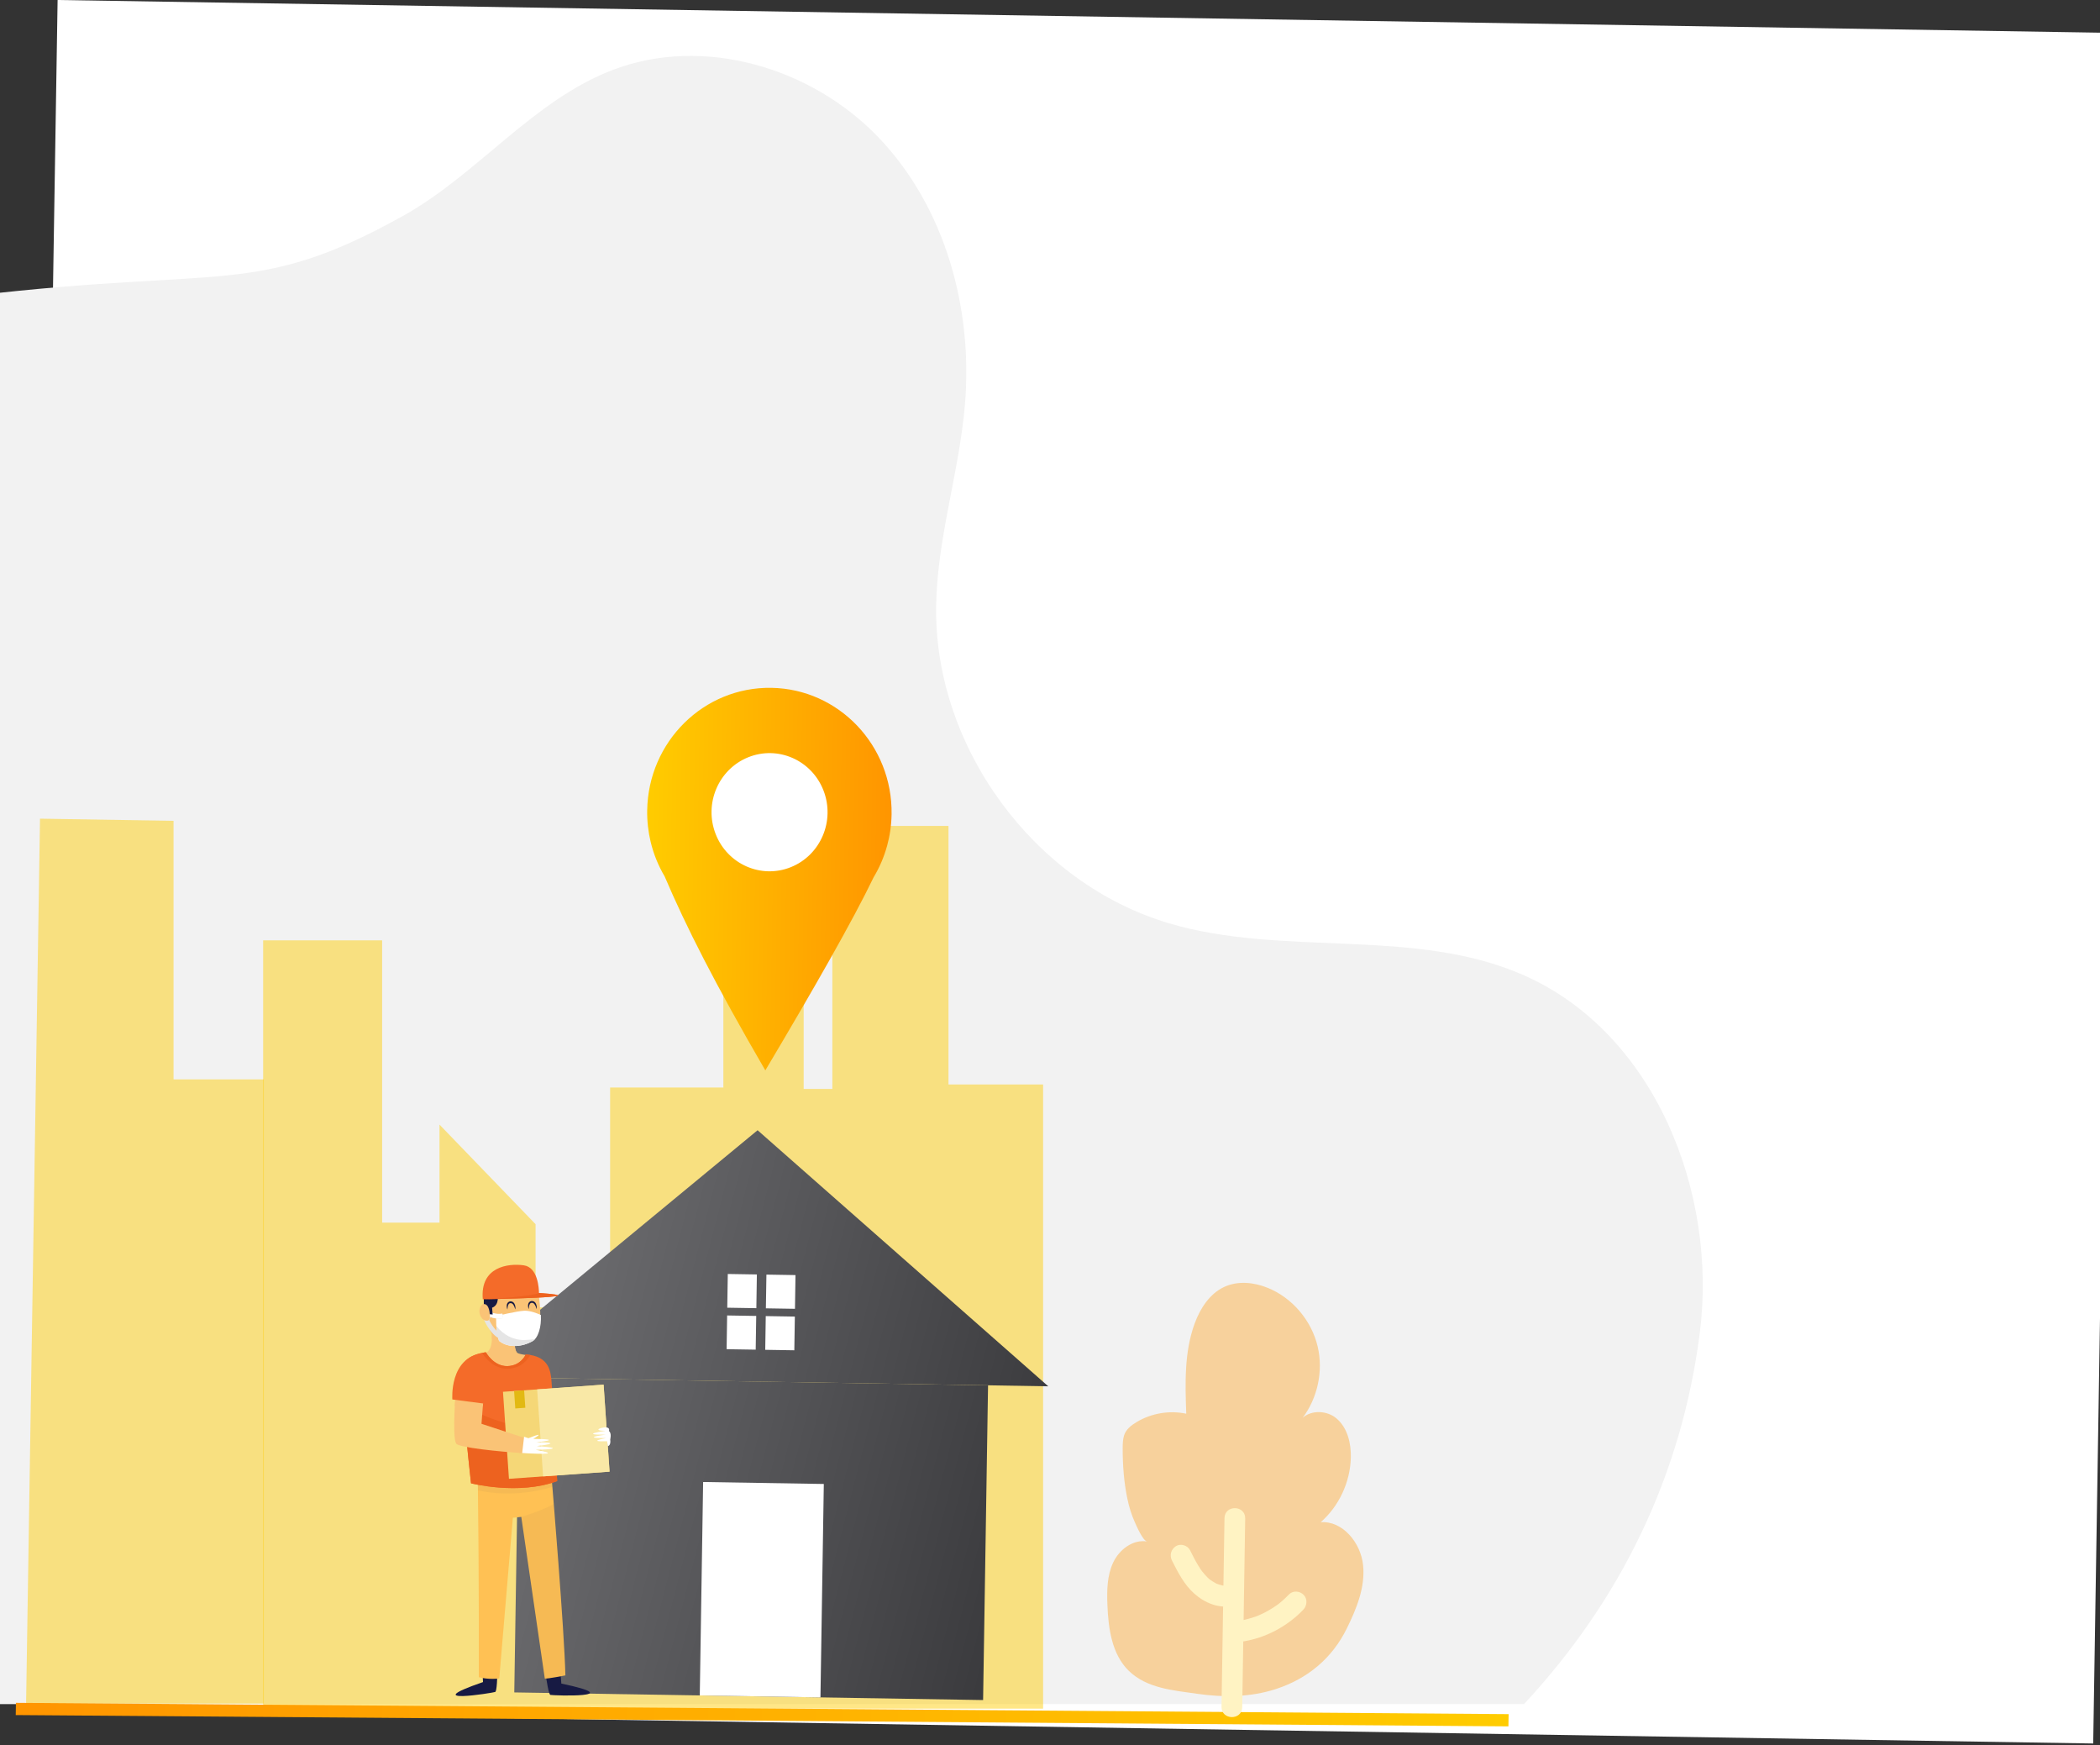 <svg width="414" height="344" viewBox="0 0 414 344" fill="none" xmlns="http://www.w3.org/2000/svg">
<rect x="0" y="0" width="414" height="344" fill="#333333" stroke="none"/>
<rect width="406.697" height="337.146" transform="matrix(1 0.016 -0.016 1 11.357 0)" fill="white"/>
<path d="M-5.076 58.27C-5.248 73.662 -5.076 335.894 -5.076 335.894L300.441 335.894C319.585 315.319 331.497 290.744 335.088 262.849C338.68 234.95 326.129 203.585 300.441 192.243C278.75 182.663 253.152 188.721 230.421 181.974C203.847 174.082 184.143 147.23 184.553 119.464C184.751 106.073 189.109 93.083 190.232 79.737C191.834 60.752 186.304 40.736 173.121 27.011C159.932 13.286 138.696 7.002 120.912 13.742C105.07 19.744 94.132 34.421 79.309 42.638C50.51 58.603 44.445 52.48 -5.076 58.27Z" fill="#F2F2F2"/>
<path opacity="0.47" d="M205.641 336.782L205.641 213.756L186.988 213.756L186.988 162.794L164.091 162.794L164.091 214.636H158.44L158.44 191.788H142.607L142.607 214.347L120.28 214.347L120.28 257.693H105.581L105.581 241.292L86.644 221.668L86.644 240.997L75.335 240.997L75.335 185.347L51.879 185.347L51.879 336.782L205.641 336.782Z" fill="#FFCC00"/>
<path opacity="0.47" d="M52.011 212.756L52.011 335.782L5.143 335.782L7.887 161.365L34.215 161.794L34.215 212.756L52.011 212.756Z" fill="#FFCC00"/>
<path d="M297.412 337.869L297.375 340.278L3.104 338.051L3.142 335.641L297.412 337.869Z" fill="url(#paint0_linear)"/>
<path d="M174.885 166.726C175.427 164.741 175.736 162.66 175.77 160.502C175.983 146.951 165.372 135.793 152.065 135.577C138.759 135.36 127.802 146.167 127.589 159.717C127.555 161.876 127.798 163.965 128.277 165.967C128.277 165.973 128.283 165.98 128.283 165.986C128.863 168.405 129.807 170.677 131.035 172.758C135.212 182.552 140.873 193.769 150.879 210.979C160.46 194.871 168.138 181.418 172.229 172.915C173.37 171.02 174.268 168.948 174.873 166.756C174.879 166.744 174.885 166.732 174.885 166.726Z" fill="url(#paint1_linear)"/>
<path d="M155.917 170.919C161.79 168.553 164.667 161.787 162.344 155.807C160.021 149.827 153.377 146.897 147.505 149.263C141.633 151.629 138.755 158.395 141.078 164.375C143.401 170.355 150.045 173.285 155.917 170.919Z" fill="white"/>
<path d="M148.575 272.306L206.658 273.251L178.003 248.014L149.354 222.776L119.926 247.068L90.492 271.36L148.575 272.306Z" fill="url(#paint2_linear)"/>
<path d="M194.787 273.057L102.363 271.553L101.387 333.588L193.811 335.092L194.787 273.057Z" fill="url(#paint3_linear)"/>
<path d="M149.213 251.203L143.479 251.109L143.374 257.756L149.109 257.85L149.213 251.203Z" fill="white"/>
<path d="M156.827 251.327L151.093 251.233L150.988 257.88L156.723 257.974L156.827 251.327Z" fill="white"/>
<path d="M149.085 259.38L143.35 259.287L143.246 265.934L148.98 266.027L149.085 259.38Z" fill="white"/>
<path d="M156.699 259.504L150.964 259.41L150.86 266.057L156.594 266.15L156.699 259.504Z" fill="white"/>
<path d="M162.408 292.501L138.617 292.113L137.955 334.183L161.746 334.571L162.408 292.501Z" fill="white"/>
<path d="M268.72 308.464C268.255 304.077 264.695 299.732 260.372 300.034C263.959 296.894 266.171 292.177 266.307 287.36C266.389 284.487 265.638 281.392 263.457 279.564C261.596 277.999 258.54 277.894 256.816 279.456C259.748 275.552 260.894 270.28 259.786 265.486C258.589 260.304 254.785 255.814 249.927 253.845C247.188 252.73 244.01 252.415 241.329 253.668C238.491 254.992 236.626 257.867 235.528 260.846C233.458 266.47 233.643 272.65 233.861 278.654C230.556 277.952 227.003 278.549 224.093 280.287C223.044 280.918 221.986 281.709 221.601 282.938C221.354 283.717 221.335 284.554 221.328 285.374C221.317 288.768 221.575 292.234 222.285 295.555C222.61 297.071 223.061 298.564 223.699 299.976C224.036 300.721 225.28 303.689 226.155 303.844C223.4 303.359 220.683 305.394 219.465 307.962C218.248 310.523 218.207 313.489 218.318 316.335C218.497 321.005 219.204 326.074 222.511 329.309C226.084 332.804 231.297 333.171 235.941 333.846C241.137 334.603 246.525 334.556 251.56 332.913C257.76 330.886 262.616 326.885 265.52 320.969C267.407 317.122 269.186 312.857 268.72 308.464Z" fill="#F7D19C"/>
<path d="M244.898 336.475C245.092 324.087 245.287 311.698 245.482 299.31C245.524 296.631 241.441 296.565 241.399 299.243C241.204 311.632 241.009 324.02 240.814 336.409C240.772 339.087 244.855 339.16 244.898 336.475Z" fill="#FFF3C3"/>
<path d="M244.926 323.564C249.454 322.885 253.748 320.606 256.942 317.276C257.687 316.499 257.804 315.125 256.988 314.335C256.201 313.576 254.9 313.457 254.1 314.288C253.746 314.655 253.379 315.016 253.002 315.352C252.801 315.533 252.594 315.707 252.387 315.881C252.296 315.959 252.198 316.031 252.107 316.109C251.967 316.223 251.937 316.234 252.095 316.121C251.244 316.743 250.364 317.303 249.432 317.79C248.978 318.027 248.518 318.234 248.052 318.44C248.234 318.364 248.221 318.376 248.046 318.44C247.937 318.481 247.823 318.528 247.714 318.569C247.46 318.663 247.206 318.751 246.953 318.832C245.957 319.152 244.938 319.386 243.909 319.541C242.849 319.701 242.143 321.084 242.439 322.074C242.787 323.241 243.789 323.735 244.926 323.564Z" fill="#FFF3C3"/>
<path d="M242.206 312.485C242.187 312.49 241.693 312.586 242.013 312.53C242.32 312.474 241.886 312.534 241.82 312.539C241.562 312.548 241.304 312.531 241.046 312.515C240.692 312.484 241.124 312.516 241.124 312.528C241.124 312.534 240.783 312.455 240.741 312.442C240.483 312.377 240.232 312.3 239.988 312.204C239.838 312.146 239.586 312.154 239.958 312.203C239.868 312.19 239.749 312.102 239.672 312.064C239.433 311.938 239.201 311.806 238.981 311.661C238.761 311.517 238.523 311.366 238.328 311.192C238.529 311.379 238.47 311.304 238.304 311.161C238.204 311.074 238.109 310.981 238.014 310.887C237.624 310.508 237.294 310.087 236.94 309.665C236.74 309.423 237.211 310.055 236.899 309.609C236.817 309.492 236.735 309.374 236.658 309.257C236.518 309.04 236.377 308.824 236.242 308.601C235.639 307.619 235.121 306.583 234.603 305.553C234.113 304.585 232.732 304.183 231.822 304.762C230.851 305.376 230.521 306.557 231.045 307.593C232.215 309.918 233.468 312.361 235.435 314.105C237.597 316.024 240.361 317.109 243.235 316.514C244.284 316.298 245.013 315.014 244.705 313.981C244.356 312.85 243.332 312.252 242.206 312.485Z" fill="#FFF3C3"/>
<path d="M106.832 324.027C106.832 324.027 107.858 333.9 108.504 334.078C108.986 334.211 124.318 334.711 110.662 331.843L109.967 322.36L106.832 324.027Z" fill="#171A43"/>
<path d="M98.081 323.311C98.081 323.311 98.252 333.237 97.632 333.494C97.169 333.688 82.013 336.101 95.222 331.547L94.768 322.049L98.081 323.311Z" fill="#171A43"/>
<path d="M108.829 292.246C108.829 292.246 111.282 321.617 111.46 330.231C111.46 330.231 108.063 330.901 107.405 330.861L102.767 298.988L101.106 299.164L98.426 330.849C98.426 330.849 96.343 331.112 94.391 330.585C94.391 330.585 94.467 312.699 94.199 291.515C93.929 270.332 108.829 292.246 108.829 292.246Z" fill="#FFC154"/>
<g opacity="0.2">
<path opacity="0.2" d="M109.174 296.448C109.856 304.886 111.324 323.637 111.461 330.229C111.461 330.229 108.064 330.899 107.406 330.859L102.768 298.986C102.768 298.986 106.417 297.965 109.174 296.448Z" fill="#171A43"/>
<path opacity="0.2" d="M94.226 293.765C94.217 293.018 94.208 292.268 94.198 291.511C93.929 270.326 108.83 292.243 108.83 292.243C108.83 292.243 108.854 292.54 108.899 293.075C105.904 293.98 100.401 295.104 94.226 293.765Z" fill="#171A43"/>
</g>
<path d="M101.438 263.706C101.438 263.706 101.317 265.803 101.874 266.558C102.43 267.313 107.192 266.785 107.321 269.677C107.45 272.57 92.877 272.753 91.549 271.239C90.22 269.725 92.54 267.303 94.405 267.088C96.897 266.803 97.184 265.129 96.885 261.952C96.586 258.774 101.438 263.706 101.438 263.706Z" fill="#FAC376"/>
<path d="M102.118 266.733C100.264 266.091 98.475 265.282 96.975 263.989C96.994 263.396 96.956 262.718 96.883 261.954C96.585 258.778 101.437 263.706 101.437 263.706C101.437 263.706 101.315 265.803 101.872 266.558C101.922 266.625 102.008 266.683 102.118 266.733Z" fill="#FAC376"/>
<path d="M106.094 254.667C106.094 254.667 107.598 262.381 104.856 263.793C102.113 265.203 96.328 266.482 95.97 259.067C95.613 251.652 99.134 249.726 102.549 250.64C105.966 251.555 106.094 254.667 106.094 254.667Z" fill="#FAC376"/>
<path d="M102.961 257.358C102.961 257.358 102.993 257.509 103.066 257.724C103.136 257.94 103.247 258.222 103.368 258.496C103.491 258.769 103.628 259.039 103.742 259.235C103.854 259.432 103.944 259.556 103.944 259.556C103.944 259.556 103.912 259.405 103.839 259.191C103.769 258.975 103.658 258.693 103.537 258.419C103.414 258.145 103.277 257.876 103.163 257.679C103.051 257.483 102.961 257.358 102.961 257.358Z" fill="#FAC376"/>
<path d="M105.791 258.028C105.791 258.028 105.802 257.97 105.81 257.868C105.817 257.765 105.82 257.615 105.792 257.437C105.779 257.347 105.758 257.25 105.724 257.149C105.691 257.049 105.646 256.943 105.58 256.84C105.507 256.74 105.425 256.635 105.303 256.564L105.211 256.512C105.179 256.499 105.146 256.49 105.111 256.477C105.044 256.451 104.974 256.445 104.906 256.44L104.855 256.437L104.849 256.437L104.845 256.437L104.843 256.437L104.822 256.439L104.812 256.441L104.791 256.444L104.709 256.458C104.695 256.46 104.682 256.462 104.666 256.465L104.61 256.485C104.573 256.499 104.536 256.513 104.499 256.53C104.37 256.603 104.268 256.714 104.213 256.83C104.147 256.944 104.127 257.063 104.109 257.169C104.095 257.278 104.095 257.376 104.1 257.468C104.112 257.65 104.15 257.793 104.18 257.891C104.211 257.99 104.237 258.043 104.237 258.043C104.237 258.043 104.242 257.984 104.25 257.882C104.257 257.782 104.272 257.64 104.301 257.477C104.317 257.396 104.339 257.311 104.363 257.225C104.393 257.142 104.427 257.057 104.475 256.989C104.517 256.912 104.588 256.874 104.648 256.833C104.664 256.829 104.679 256.823 104.693 256.817L104.716 256.807C104.726 256.803 104.743 256.803 104.755 256.801L104.839 256.792L104.86 256.79L104.87 256.789C104.833 256.792 104.86 256.79 104.854 256.79L104.856 256.79L104.86 256.79L104.893 256.793C104.936 256.796 104.981 256.795 105.018 256.81C105.038 256.816 105.059 256.819 105.077 256.825L105.132 256.855C105.205 256.894 105.272 256.954 105.332 257.022C105.387 257.096 105.441 257.17 105.485 257.25C105.527 257.33 105.564 257.41 105.598 257.486C105.661 257.64 105.708 257.774 105.74 257.871C105.773 257.974 105.791 258.028 105.791 258.028Z" fill="#171A43"/>
<path d="M101.591 258.096C101.591 258.096 101.602 258.037 101.609 257.935C101.617 257.833 101.62 257.682 101.592 257.504C101.579 257.414 101.558 257.318 101.524 257.217C101.491 257.116 101.445 257.011 101.379 256.907C101.307 256.808 101.225 256.702 101.103 256.631L101.011 256.579C100.978 256.566 100.946 256.557 100.911 256.546C100.844 256.52 100.774 256.515 100.706 256.509L100.655 256.507L100.649 256.506L100.645 256.506L100.643 256.506L100.622 256.508L100.612 256.51L100.591 256.514L100.509 256.527C100.495 256.529 100.482 256.531 100.466 256.535L100.41 256.555C100.373 256.569 100.336 256.583 100.299 256.599C100.17 256.672 100.068 256.783 100.013 256.899C99.947 257.013 99.927 257.132 99.909 257.238C99.895 257.347 99.895 257.445 99.9 257.537C99.912 257.719 99.95 257.862 99.98 257.961C100.011 258.059 100.037 258.112 100.037 258.112C100.037 258.112 100.042 258.054 100.049 257.951C100.057 257.851 100.072 257.709 100.101 257.547C100.117 257.465 100.138 257.38 100.162 257.295C100.192 257.212 100.227 257.127 100.275 257.058C100.317 256.982 100.388 256.943 100.448 256.902C100.464 256.898 100.479 256.892 100.493 256.886L100.516 256.876C100.526 256.872 100.543 256.873 100.555 256.871L100.639 256.862L100.66 256.86L100.67 256.858C100.633 256.861 100.66 256.86 100.654 256.86L100.656 256.86L100.66 256.86L100.693 256.862C100.736 256.865 100.781 256.864 100.817 256.879C100.838 256.886 100.858 256.888 100.877 256.895L100.932 256.925C101.005 256.964 101.072 257.023 101.132 257.091C101.186 257.165 101.241 257.239 101.285 257.319C101.326 257.399 101.364 257.479 101.398 257.555C101.461 257.709 101.508 257.843 101.54 257.94C101.573 258.039 101.591 258.096 101.591 258.096Z" fill="#171A43"/>
<path d="M97.828 259.409C97.828 259.409 101.79 258.433 103.345 258.358C104.518 258.302 105.982 258.9 106.63 259.197C106.754 261.488 106.144 263.712 104.935 264.386C103.188 265.361 100.355 265.898 98.371 264.28C97.652 262.136 97.828 259.409 97.828 259.409Z" fill="white"/>
<path d="M103.357 264.121C103.969 264.108 104.719 264.062 105.482 263.928C105.315 264.118 105.134 264.273 104.935 264.385C103.188 265.36 100.355 265.897 98.371 264.278C98.05 263.324 97.909 262.254 97.849 261.36C99.215 263.088 101.187 264.167 103.357 264.121Z" fill="#E5E5E5"/>
<path d="M99.115 259.38C99.115 259.38 97.247 259.697 96.462 258.841L95.952 260.223C95.952 260.223 97.022 262.621 98.651 263.442" stroke="#E5E5E5" stroke-width="0.906" stroke-miterlimit="10"/>
<path d="M99.115 259.38C99.115 259.38 97.247 259.696 96.462 258.841" stroke="white" stroke-width="0.906" stroke-miterlimit="10"/>
<path d="M96.348 257.598C96.348 257.598 95.51 256.307 94.782 257.472C94.052 258.637 94.943 260.539 96.16 260.299C96.975 260.139 96.348 257.598 96.348 257.598Z" fill="#FAC376"/>
<path d="M98.076 255.047C98.076 255.047 98.573 257.189 97.013 257.76L97.125 259.101L96.549 259.042C96.549 259.042 96.493 257.007 95.382 257.039L95.367 255.104L98.076 255.047Z" fill="#171A43"/>
<path d="M96.18 259.824C96.096 259.777 96.017 259.725 95.948 259.664C95.914 259.632 95.884 259.598 95.859 259.562C95.838 259.526 95.82 259.486 95.824 259.45C95.82 259.432 95.827 259.415 95.833 259.398C95.836 259.382 95.848 259.365 95.861 259.349C95.869 259.332 95.884 259.318 95.9 259.303C95.917 259.289 95.932 259.275 95.948 259.262C95.986 259.24 96.021 259.213 96.06 259.193L96.182 259.134L96.23 259.112L96.227 259.058C96.208 258.79 96.171 258.526 96.106 258.264C96.075 258.134 96.036 258.001 95.981 257.875C95.925 257.749 95.863 257.618 95.744 257.514C95.685 257.463 95.606 257.42 95.52 257.416C95.432 257.41 95.355 257.443 95.291 257.483L95.21 257.539L95.127 257.612C95.077 257.666 95.033 257.724 95.001 257.79C94.937 257.921 94.918 258.067 94.939 258.203C94.957 258.339 94.998 258.469 95.064 258.583C94.988 258.333 94.978 258.051 95.107 257.848C95.138 257.799 95.178 257.753 95.219 257.716L95.286 257.665L95.371 257.618C95.416 257.596 95.468 257.576 95.511 257.583C95.554 257.588 95.595 257.61 95.633 257.648C95.708 257.72 95.77 257.832 95.815 257.948C95.861 258.063 95.9 258.185 95.933 258.311C95.996 258.561 96.044 258.819 96.081 259.074L96.125 258.998L95.996 259.073C95.953 259.099 95.913 259.134 95.874 259.163C95.855 259.181 95.836 259.202 95.82 259.22C95.801 259.239 95.784 259.262 95.772 259.289C95.757 259.314 95.742 259.338 95.739 259.37C95.733 259.399 95.728 259.428 95.734 259.459C95.739 259.52 95.773 259.569 95.805 259.609C95.84 259.649 95.88 259.679 95.921 259.707C95.998 259.761 96.088 259.798 96.18 259.824Z" fill="#FAC376"/>
<path d="M103.263 249.402C106.067 249.798 106.248 254.027 106.256 254.859C118.944 255.714 95.18 256.096 95.18 256.096C94.618 249.708 100.152 248.962 103.263 249.402Z" fill="#F46B29"/>
<path d="M95.181 256.096C104.757 255.625 106.257 254.859 106.257 254.859C118.948 255.714 95.181 256.096 95.181 256.096Z" fill="#ED621F"/>
<path d="M103.639 266.976C103.639 266.976 102.731 269.212 100.013 269.268C97.295 269.327 95.787 266.541 95.787 266.541C95.787 266.541 92.095 266.891 91.284 269.126C90.473 271.362 92.858 292.368 92.858 292.368C92.858 292.368 102.231 294.769 109.842 291.928C109.842 291.928 108.872 273.4 108.701 271.966C108.531 270.532 108.39 267.258 103.639 266.976Z" fill="#F46B29"/>
<path d="M100.861 280.829C103.661 281.552 106.493 282.098 109.341 282.527C109.605 287.323 109.846 291.927 109.846 291.927C102.234 294.769 92.862 292.368 92.862 292.368C92.862 292.368 91.89 283.81 91.398 277.039C94.379 278.761 97.644 279.997 100.861 280.829Z" fill="#ED621F"/>
<path d="M100.086 269.79C97.347 269.85 95.594 267.556 95.017 266.667C95.478 266.57 95.79 266.541 95.79 266.541C95.79 266.541 97.298 269.327 100.017 269.269C102.733 269.21 103.64 266.976 103.64 266.976C103.954 266.994 104.247 267.028 104.521 267.07C104.191 267.717 102.932 269.728 100.086 269.79Z" fill="#ED621F"/>
<path d="M118.995 272.923L120.17 290.073L100.336 291.484L99.16 274.334L118.995 272.923Z" fill="#F5D777"/>
<path d="M118.995 272.923L120.17 290.073L107.071 291.005L105.895 273.855L118.995 272.923Z" fill="#F9E8A6"/>
<path d="M103.328 274.038L103.564 277.476L101.586 277.616L101.351 274.179L103.328 274.038Z" fill="#E2B913"/>
<path d="M119.823 285.048C119.823 285.048 120.485 284.971 120.303 283.71C120.303 283.71 120.639 282.487 120.042 282.067C120.042 282.067 120.323 281.43 119.52 281.348C118.718 281.266 116.564 281.981 119.376 282.027C119.376 282.027 113.797 282.843 119.431 282.778C119.431 282.778 114.074 283.462 119.488 283.461C119.488 283.461 115.442 284.216 119.68 284.078L119.823 285.048Z" fill="white"/>
<path d="M89.915 273.502L95.43 274.001L94.923 280.641L103.756 283.538C103.721 283.681 103.698 283.827 103.685 283.98C103.621 284.802 103.541 285.622 103.468 286.442C98.352 286.148 90.435 285.304 89.94 284.55C89.06 283.204 89.915 273.502 89.915 273.502Z" fill="#FAC376"/>
<path d="M102.857 283.24L103.76 283.535C103.725 283.679 103.702 283.824 103.689 283.977C103.625 284.799 103.544 285.619 103.472 286.439C103.105 286.419 102.721 286.394 102.33 286.369C102.51 285.327 102.691 284.285 102.857 283.24Z" fill="#FAC376"/>
<path d="M89.667 277.097C89.776 275.105 89.916 273.502 89.916 273.502L95.431 274.001L95.191 277.168C93.35 277.14 91.507 277.116 89.667 277.097Z" fill="#FAC376"/>
<path d="M103.32 283.196L104.184 283.48C108.022 281.916 105.134 283.604 105.134 283.604C111.7 283.711 105.76 284.264 105.76 284.264C111.901 284.364 105.855 285.024 105.855 285.024C113.048 285.576 105.631 285.779 105.631 285.779C110.314 286.6 107.487 286.685 102.947 286.4C103.058 285.334 103.184 284.264 103.32 283.196Z" fill="white"/>
<path d="M96.293 276.776L89.178 275.843C89.178 275.843 88.513 267.623 95.151 266.671L96.293 276.776Z" fill="#F46B29"/>
<defs>
<linearGradient id="paint0_linear" x1="297.373" y1="340.354" x2="3.141" y2="335.725" gradientUnits="userSpaceOnUse">
<stop stop-color="#FFCC00"/>
<stop offset="1" stop-color="#FF9500"/>
</linearGradient>
<linearGradient id="paint1_linear" x1="127.38" y1="172.885" x2="175.563" y2="173.643" gradientUnits="userSpaceOnUse">
<stop stop-color="#FFCC00"/>
<stop offset="1" stop-color="#FF9500"/>
</linearGradient>
<linearGradient id="paint2_linear" x1="77.435" y1="235.782" x2="249.394" y2="279.844" gradientUnits="userSpaceOnUse">
<stop stop-color="#7D7D80"/>
<stop offset="1" stop-color="#27272A"/>
</linearGradient>
<linearGradient id="paint3_linear" x1="65.735" y1="281.443" x2="237.694" y2="325.506" gradientUnits="userSpaceOnUse">
<stop stop-color="#7D7D80"/>
<stop offset="1" stop-color="#27272A"/>
</linearGradient>
</defs>
</svg>
